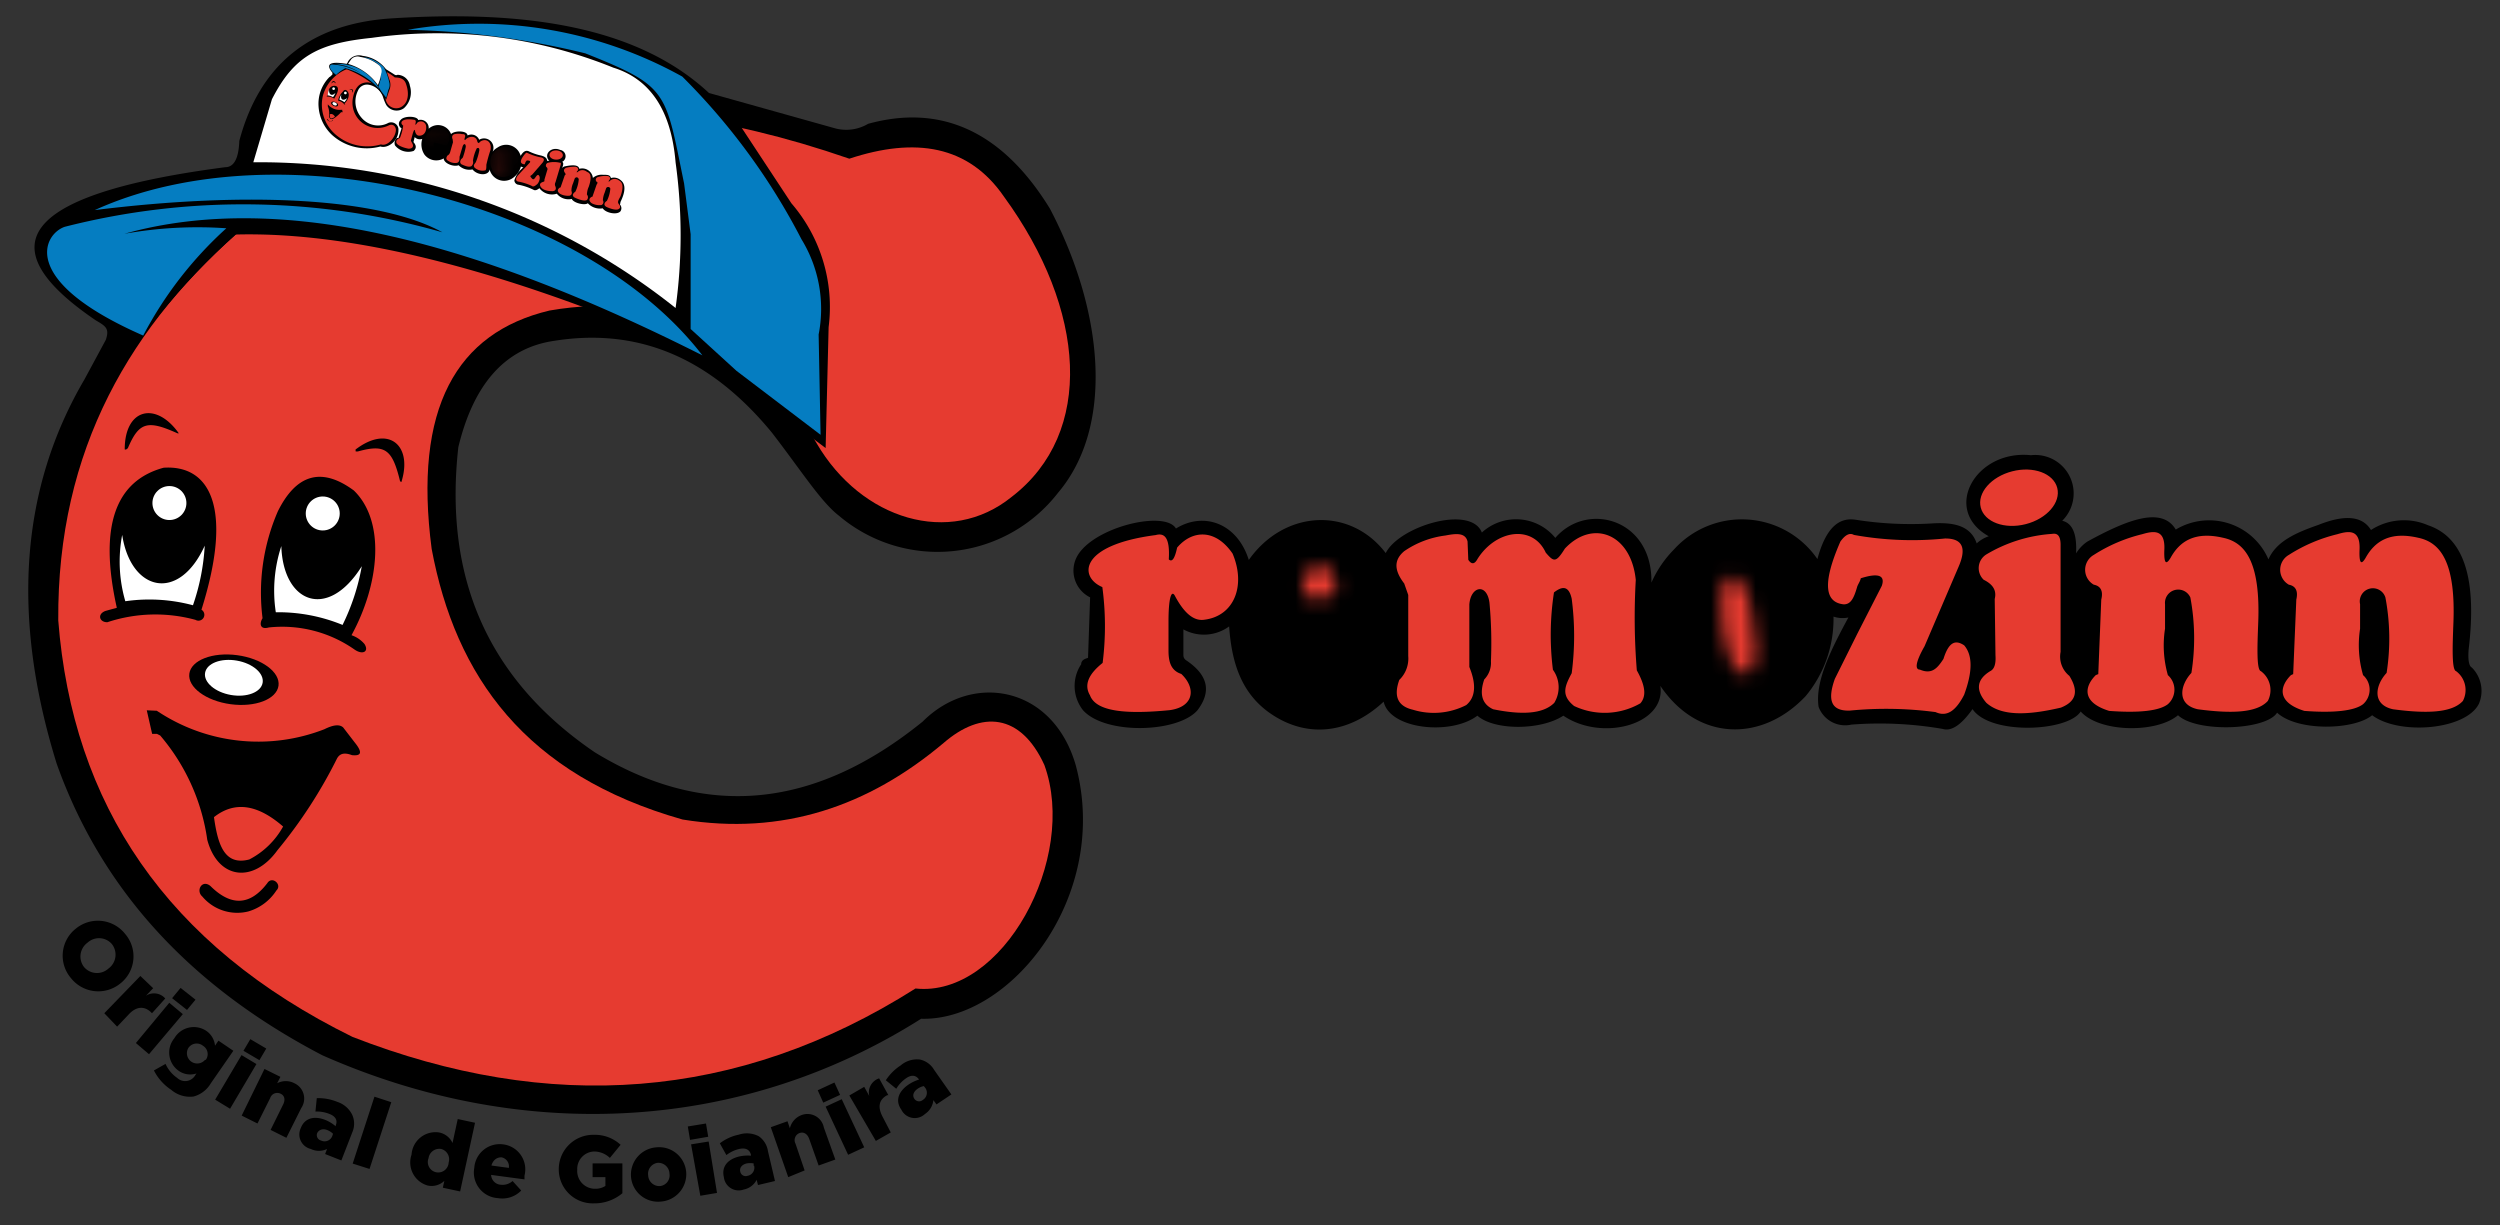 <svg id="prefix__Camada_1" data-name="Camada 1" xmlns="http://www.w3.org/2000/svg" viewBox="0 0 167.78 82.22"><rect x="0" y="0" width="167.78" height="82.22" fill="#333333" stroke="none"/><defs><filter id="prefix__luminosity-invert-noclip" x="83.46" y="35.81" width="9.58" height="12.18" filterUnits="userSpaceOnUse" color-interpolation-filters="sRGB"><feColorMatrix values="-1 0 0 0 1 0 -1 0 0 1 0 0 -1 0 1 0 0 0 1 0" result="invert"/><feFlood flood-color="#fff" result="bg"/><feBlend in="invert" in2="bg"/></filter><filter id="prefix__luminosity-invert-noclip-2" x="111.33" y="35.89" width="10.62" height="11.96" filterUnits="userSpaceOnUse" color-interpolation-filters="sRGB"><feColorMatrix values="-1 0 0 0 1 0 -1 0 0 1 0 0 -1 0 1 0 0 0 1 0" result="invert"/><feFlood flood-color="#fff" result="bg"/><feBlend in="invert" in2="bg"/></filter><filter id="prefix__luminosity-invert-noclip-3" x="28.44" y="8.52" width="1.7" height="2.03" filterUnits="userSpaceOnUse" color-interpolation-filters="sRGB"><feColorMatrix values="-1 0 0 0 1 0 -1 0 0 1 0 0 -1 0 1 0 0 0 1 0" result="invert"/><feFlood flood-color="#fff" result="bg"/><feBlend in="invert" in2="bg"/></filter><filter id="prefix__luminosity-invert-noclip-4" x="32.97" y="9.88" width="1.84" height="1.99" filterUnits="userSpaceOnUse" color-interpolation-filters="sRGB"><feColorMatrix values="-1 0 0 0 1 0 -1 0 0 1 0 0 -1 0 1 0 0 0 1 0" result="invert"/><feFlood flood-color="#fff" result="bg"/><feBlend in="invert" in2="bg"/></filter><mask id="prefix__mask" x="83.46" y="35.81" width="9.58" height="12.18" maskUnits="userSpaceOnUse"><path d="M87.44 39.62c.09-1.25.6-1.78 1.53-1.57a1.6 1.6 0 01.62 1.64c0 .27-.3.41-.86.41h-.87c-.32 0-.48-.16-.42-.48z" filter="url(#prefix__luminosity-invert-noclip)" fill="#fff"/></mask><mask id="prefix__mask-2" x="111.33" y="35.89" width="10.62" height="11.96" maskUnits="userSpaceOnUse"><path d="M115.75 39c-.52 1.11-.15 5.41 1 6.08.6.48 1 0 1.09-1.45-.12-2.28-.45-4-1.2-4.77-.22-.3-.52-.25-.89.14z" filter="url(#prefix__luminosity-invert-noclip-2)" fill="#fff"/></mask><mask id="prefix__mask-3" x="28.44" y="8.52" width="1.7" height="2.03" maskUnits="userSpaceOnUse"><path d="M29.25 9.11q.12-.3.33-.18a.3.3 0 010 .3H29.28c-.03-.04-.05-.07-.03-.12z" filter="url(#prefix__luminosity-invert-noclip-3)" fill="#fff"/></mask><mask id="prefix__mask-4" x="32.97" y="9.88" width="1.84" height="1.99" maskUnits="userSpaceOnUse"><path d="M33.87 10.36c-.14.15-.29.87-.13 1s.15 0 .24-.18a1.42 1.42 0 000-.83c.02-.02-.04-.03-.11.01z" filter="url(#prefix__luminosity-invert-noclip-4)" fill="#fff"/></mask><style>.prefix__cls-7{fill:#fff}.prefix__cls-5{fill:#e63b30}.prefix__cls-6{fill:#057dc1}</style></defs><path d="M5.67 25.46l1.43-2.65c.26-.76 0-.92-.67-1.31-8-5.43-3.92-8.63 8.69-10.28.6 0 .9-.62.94-1.76 1.35-5.08 4.71-7.84 10.11-8.22 8.9-.58 16.53.46 21.41 5L56 8.6a2.88 2.88 0 002.26-.29C63 7 67.18 8.66 70.46 14c3.59 6.84 4.36 14.58.54 19.08a10.23 10.23 0 01-14.71 1.52c-1.19-.91-2.58-3.1-4.49-5.57-4.35-5.29-9.27-7-14.58-6.16-3.32.47-5.44 2.91-6.46 7.14-.94 8.42 1.71 15.41 9.16 20.48 7.42 4.53 14.75 3.81 22-2.06 3.34-3.35 8.75-2.4 10.28 2.94 2.36 8.83-4.44 17.18-10.38 17-11.82 7.49-26.49 8.51-40.19 2.45C12.39 66 6.69 59.35 3.81 51.27Q-.8 36.44 5.7 25.41"/><path class="prefix__cls-5" d="M57 10.65c4.42-1.46 8-.91 10.38 2.55 5.52 7.57 6.11 15.86.51 20.15-4.13 3.35-10.09 1.54-13.09-3.61-4.21-7.14-10.12-10.25-17.92-8.9-6.26 1.49-9.15 6.56-7.91 16C30.57 45.37 35.23 52 45.81 55c6.7 1.09 12.46-.88 17.52-5.14 2.53-2.19 5.17-2 6.76 1.48 2.27 6.26-2.8 15.63-8.65 15-12 7.6-24.62 8.37-37.78 3.25C11.12 63.42 4.87 53.94 3.91 41.64c-.08-11.46 4.85-19.9 12.69-26.58C27 7.3 39.93 4.74 57 10.65z"/><path d="M9.61 22.52a45.71 45.71 0 016.21-6.78c8.39-.22 19 2.71 31.32 8.11l8.27 6.22.2-8.11a10.67 10.67 0 00-2.5-8.32L49 7.4 27.36 2 17 9.11 16.35 12 4.52 16.78z"/><path class="prefix__cls-6" d="M4.35 15.22a48.44 48.44 0 0125.34.37c-4.22-2.33-13.13-2.76-23.33-1.49 12.55-5.71 32.83-.61 40.78 9.75-14.71-7.42-28-11.17-38.79-8.16a27.79 27.79 0 016.84-.37 25.94 25.94 0 00-5.58 7.2c-8.44-3.7-6.67-6.83-5.26-7.3z"/><path class="prefix__cls-6" d="M27.36 2a28.11 28.11 0 0118.43 3.14 43.62 43.62 0 018 10.92 8.93 8.93 0 011.15 6.39l.13 6.73-5.64-4.29-3.08-2.81v-6.36l-.44-3.41c-1.28-6.22-1-6.49-6.63-8.73A54.88 54.88 0 0027.36 2z"/><path class="prefix__cls-7" d="M17 10.89l1.25-4.23c1.49-2.91 3.1-3.75 6.7-4.12a31.48 31.48 0 0116.21 2c2.41.75 3.88 2.77 4.18 6.36a35.52 35.52 0 010 9.77A44.94 44.94 0 0017 10.89z"/><path d="M8.37 30.16c0-2.69 2-3.22 3.52-1.23l.11.15h-.09c-2-.9-2.58-.77-3.33 1l-.12.09h-.05zM23.86 30.17c2.14-1.64 3.78-.37 3.13 2l-.05.18-.09-.05c-.52-2.15-1-2.51-2.84-2h-.14zM7.84 40.79c-1.22-5.47-.1-8.52 3.14-9.4 3-.2 4.75 2.5 2.54 9.53a.39.39 0 11-.4.68 10.24 10.24 0 00-5.92.16c-.54 0-.69-.55-.12-.76zM17.62 41.49c-.22.35-.18.79.42.62a8.47 8.47 0 015.75 1.48c.54.38 1 .15.67-.37a2 2 0 00-.87-.59c1.89-3.46 2.29-7.64.16-9.71-2.25-1.66-3.91-1-5.1 1.39a13.72 13.72 0 00-1.03 7.18z"/><circle class="prefix__cls-7" cx="21.66" cy="34.46" r="1.14"/><circle class="prefix__cls-7" cx="11.37" cy="33.76" r="1.14"/><path class="prefix__cls-7" d="M8.2 35.9a9.56 9.56 0 00.21 4.45 11.32 11.32 0 014.54.27 14.7 14.7 0 00.79-4C12 40.46 8.78 39.69 8.2 35.9zM18.88 36.65a9.57 9.57 0 00-.37 4.44 11.35 11.35 0 014.48.85A14.68 14.68 0 0024.28 38c-2.28 3.66-5.28 2.48-5.4-1.35z"/><ellipse cx="15.69" cy="45.62" rx="1.66" ry="3.02" transform="rotate(-82.31 15.692 45.613)"/><ellipse class="prefix__cls-7" cx="15.69" cy="45.48" rx="1.17" ry="1.96" transform="rotate(-80.07 15.697 45.481)"/><path d="M9.85 47.67l.36 1.58h.32l.22.11a13.73 13.73 0 013.16 7c.72 2.68 3.11 2.93 4.71.7a32.19 32.19 0 004-6.16c.17-.3.45-.43 1-.22.57.06.78-.12.18-.86l-.77-1c-.22-.2-.6-.21-1.26.12a12.22 12.22 0 01-11-1.08l-.25-.16z"/><path class="prefix__cls-5" d="M14.36 54.84c.25 1.77.67 3.29 2.37 2.84A5.45 5.45 0 0019 55.47c-1.69-1.47-3.23-1.74-4.64-.63z"/><path d="M14.12 59.46c-.56-.46-1 .31-.54.71a3.06 3.06 0 003.08 1 3.37 3.37 0 001.89-1.41c.41-.39-.29-1-.61-.49-1.16 1.52-2.44 1.56-3.82.19zM72.16 37.62c.75-2.14 6-3.46 6.76-2.15 1.84-1.14 4.1-.39 4.89 2.11 2.39-3.39 6.82-3.58 9.19-.46.88-1.79 5.71-3.27 6.45-1.38a3.4 3.4 0 014.93.36c2.13-2.48 6.53-1.28 6.45 3a7.48 7.48 0 011.51-2.22 6.15 6.15 0 019.63.64c.59-2.19 1.5-2.8 2.56-2.64a23.79 23.79 0 005.27.24c1.34-.06 2.46.16 2.86 1.35a2.2 2.2 0 01.81-.48c-3.17-1.76-.9-5.83 2.83-5.44a2.58 2.58 0 012.1 4.4c.64.15 1 .79.93 2.19a2.6 2.6 0 01.75-.79c2.66-1.46 5-2.39 5.94-.81a4.34 4.34 0 016.22 2c.54-1.24 1.91-1.81 3.37-2.32 1.71-.68 2.92-.62 3.51.35a4.07 4.07 0 013.83-.32c2.54.86 3.26 3.84 2.73 8.3-.06.66 0 1.15.21 1.25a2.22 2.22 0 01.48 2.42c-.87 1.78-5.37 2.14-7.17.78-1.21 1-5 1.1-6.38-.17-.75 1.19-5.4 1.35-6.65.17-1.44 1.22-5.27 1.17-6.53-.25-.86 1.36-6.07 1.6-7.26-.16-.71 1-1.39 1.52-2 1.33a24.78 24.78 0 00-6.13-.29 1.9 1.9 0 01-2.2-1.19c-.25-1.67.8-3.79 2-6a1.86 1.86 0 01-1-.06 8.1 8.1 0 01-1.87 5.34c-2.9 3.08-7.21 3.08-9.75-.69.38 2.61-3.92 3.76-6.51 2-1.52 1-4.65 1-5.77 0-1.76 1.34-5.87.93-6.29-.94-2.38 2.22-5.27 2.48-7.73.7-1.89-1.38-2.48-3.45-2.64-5.75a2.87 2.87 0 01-3.07.2v1.73a.4.4 0 00.18.34c1.49 1 1.71 2.1.77 3.35-1.31 1.53-6.2 1.67-7.69 0a2.63 2.63 0 01-.12-3.08c0-.27.23-.36.46-.43l.14-4.06a2 2 0 01-1-2.47z"/><path class="prefix__cls-5" d="M74 44.49c-.93.74-1.27 1.46-.85 2.17.41 1.12 2.48 1.28 5.35 1 1.67-.23 1.76-1.51.78-2.43-.71-.23-.85-.83-.86-1.52v-2c0-1.47.17-2.13.41-1.76.64 1.22 1.3 1.75 2 1.64 2-.25 2.8-2.29 1.89-4.44-1.16-1.69-2.72-1.58-3.72-.4-.16.74-.34 1-.56.79.09-1.5-.31-1.79-.88-1.63-5.16.67-5.16 2.82-3.58 3.49a19.66 19.66 0 01.02 5.09z"/><g mask="url(#prefix__mask)"><path class="prefix__cls-5" d="M93 40.79c0 1-.38 1.55-1.17 1.48l-3.79.11c-.53-.14-.66.1-.62.5.82 2.22 2.29 2.58 4.46 1 .77-.22 1.06.74.48 2.09-1.81 2-3.84 2.62-6.16 1.41-4.73-3.24-2.84-10 1.31-11.43 2.77-.65 5.32 1.13 5.49 4.84z"/></g><path class="prefix__cls-5" d="M94.24 39.16c-.6-.78-.78-1.52 0-2.17A6.24 6.24 0 0197 35.94c.68-.13 1.34-.22 1.49.4l.05 1.23c.23.34.43.29.62-.06 1.23-1.95 3.7-2.33 4.58-.42.53.61.67.71 1.28-.27 1.87-2 4.45-1 4.76 2.1a44.28 44.28 0 00.07 6.07c.51.91.7 1.69.24 2.21a4.81 4.81 0 01-4.45.18c-.89-.72-.63-1.32-.16-2.2a19.32 19.32 0 000-5c-.2-.9-.65-.84-1.19-.42a18.76 18.76 0 00-.07 5.19 2 2 0 01.09 2.22c-.77.77-2.23.81-4.1.43-.74-.34-.94-1-.6-2a1.6 1.6 0 00.45-1.22 29.19 29.19 0 00-.1-3.94c-.18-1.33-1.26-1.1-1.35.13v4.19c.44 1.07.47 2-.21 2.56a4.77 4.77 0 01-3.58.31c-1-.23-1.31-.89-.91-2a2 2 0 00.6-1.6v-4.1z"/><g mask="url(#prefix__mask-2)"><path class="prefix__cls-5" d="M116.72 35.89c-3.54 0-7.36 4.62-4.24 9.86 1.4 2.11 3.49 2.57 6.17 1.65 2.64-1.39 3.66-3.9 3.18-7.43a5.07 5.07 0 00-5.11-4.08z"/></g><path class="prefix__cls-5" d="M123.51 36.35c-1.31 3-.94 4.09.23 4.21.46 0 .67-.39.89-1.15.05-.19.21-.38.25-.6 1.16-.37 1.66-.21 1.41.51l-1.63 3.19-1.52 3.05c-.47 1.32-.34 2.17 1 2.13a25.21 25.21 0 015.76.1c.83.38 1.42-.2 1.92-1.17.53-1.44.61-2.6 0-3.31-.52-.34-1-.34-1.39.91-.41.63-.78 1.06-1.58.72-.34 0-.31-.48.31-1.57l2.3-5.37c.5-1.17.3-1.87-.93-1.86a21.89 21.89 0 01-6.11-.24c-.29-.17-.6.01-.91.45z"/><ellipse class="prefix__cls-5" cx="135.5" cy="33.4" rx="2.65" ry="1.83" transform="rotate(-14.4 135.512 33.405)"/><path class="prefix__cls-5" d="M133.29 37.22a9.9 9.9 0 014.43-1.39c.34-.06.56.1.57.7v7.22a1.66 1.66 0 00.59 1.61c.62 1 .49 1.71-.57 2.13-2.32.54-4 .56-5-.32-.69-.8-.72-1.53.26-2.13.27-.13.39-.48.35-1.07l-.05-3.77c.15-.61-.16-1-.74-1.29a1.08 1.08 0 01.16-1.69zM140.65 45.31c-.73.73-1 1.81.9 2.4 2 .15 3.36 0 3.94-.45a1.3 1.3 0 000-1.95 7.28 7.28 0 01-.19-3.12v-1.64a.89.89 0 011.7-.45 14.86 14.86 0 01.07 5.06c-.77.83-1 2.13.43 2.44 2.17.29 3.95.27 4.7-.56a1.58 1.58 0 00-.47-2c-.29-.08-.24-1.6-.18-3.15.18-4.21-.88-5.49-2.36-5.8-1.85-.43-2.89.2-3.52 1.35-.32.53-.44.31-.42-.47.09-1.43-.64-1.37-1.48-1.12a10.68 10.68 0 00-3.25 1.39 1.15 1.15 0 000 2c.47.09.64.44.5 1l-.2 5zM153.75 45.31c-.74.73-1 1.81.9 2.4 1.95.15 3.36 0 3.94-.45a1.3 1.3 0 000-1.95 7.24 7.24 0 01-.2-3.12v-1.64a.88.88 0 011.7-.45 14.82 14.82 0 01.08 5.06c-.77.83-1 2.13.43 2.44 2.17.29 3.94.27 4.69-.56a1.58 1.58 0 00-.46-2c-.29-.08-.24-1.6-.18-3.15.18-4.21-.89-5.49-2.36-5.8-1.86-.43-2.89.2-3.53 1.35-.31.53-.43.31-.41-.47.09-1.43-.65-1.37-1.48-1.12a10.74 10.74 0 00-3.26 1.39 1.15 1.15 0 000 2c.47.09.63.44.5 1l-.21 5z"/><path d="M22.13 5.17l.18-.17v-.12c-.51-.61-.11-.77.92-.6.05 0 .08 0 .11-.12a.85.85 0 011-.41 2.3 2.3 0 011.56.89l.6.38a.19.19 0 00.18 0 .86.86 0 01.83.74 1.45 1.45 0 01-.4 1.5.83.83 0 01-1.19-.22 3.21 3.21 0 01-.22-.54 1.24 1.24 0 00-1-.82.66.66 0 00-.68.41 1.65 1.65 0 00.25 1.82 1.45 1.45 0 001.73.37.49.49 0 01.74.46c0 .75-.75 1.25-1.21 1.09a3.47 3.47 0 01-3.21-.74 2.86 2.86 0 01-.94-1.94 2.55 2.55 0 01.75-2"/><path class="prefix__cls-5" d="M26.5 5.2c.38 0 .65.11.75.44.26.72.11 1.38-.43 1.59a.72.72 0 01-.94-.59 1.32 1.32 0 00-1.2-1.11c-.52 0-.86.3-1 1.07a1.69 1.69 0 002.4 1.82c.25-.12.45 0 .49.27 0 .54-.58 1.16-1 1a3.25 3.25 0 01-3-.62 2.65 2.65 0 01-.9-2.65 2.69 2.69 0 011.61-1.78 3.33 3.33 0 013.22.56z"/><path d="M22.51 5a4.3 4.3 0 01.65-.39A6.39 6.39 0 0125.42 6l.5.68.21-.63a.92.92 0 000-.71l-.19-.58-1.56-.93-1 .32-.12.21-1 .1z"/><path class="prefix__cls-6" d="M22.27 4.33a4.09 4.09 0 012 .62 3.76 3.76 0 00-1.8-.66 3.14 3.14 0 013 1.71 4.7 4.7 0 00-2.85-1.54 2.69 2.69 0 01.55.13 2 2 0 00-.61.44c-.62-.49-.41-.69-.29-.7zM24.38 3.83a2.33 2.33 0 011.37.68 3.49 3.49 0 01.37 1 .66.66 0 01-.06.52l-.14.53-.35-.46-.17-.29.15-.5v-.28c0-.52.07-.53-.32-.84a4.84 4.84 0 00-.85-.36z"/><path class="prefix__cls-7" d="M23.36 4.29l.2-.3a.56.56 0 01.62-.17 2.62 2.62 0 011.22.53.52.52 0 01.18.6 3 3 0 01-.22.76 3.7 3.7 0 00-2-1.42z"/><path d="M22.24 5.6c.06-.21.23-.21.3 0-.14-.12-.18-.12-.29 0zM23.45 6c.21-.08.31.06.2.23 0-.18 0-.22-.17-.22zM22 6.42c0-.46.19-.67.46-.66s.32.3 0 .8c0 0 0 .07-.05.05a.8.8 0 00-.46-.13c-.05 0 0-.06 0-.06zM22.7 6.7v.06a.67.67 0 01.41.25h.06a.13.13 0 00-.05-.06c.23-.23.36-.55.24-.76S23.1 6 23 6.16a1.13 1.13 0 00-.3.54z"/><circle class="prefix__cls-7" cx="23.18" cy="6.24" r=".09"/><circle class="prefix__cls-7" cx="22.39" cy="5.95" r=".09"/><path class="prefix__cls-7" d="M22.09 6a.91.91 0 00-.09.4 1 1 0 01.35.12.9.9 0 00.16-.29c-.23.26-.46.12-.42-.23zM22.91 6.35a.76.76 0 00-.13.34 1 1 0 01.33.17 1.15 1.15 0 00.19-.28c-.3.24-.47.07-.39-.23z"/><ellipse cx="22.45" cy="6.98" rx=".14" ry=".25" transform="rotate(-65.81 22.454 6.976)"/><ellipse class="prefix__cls-7" cx="22.46" cy="6.97" rx=".1" ry=".16" transform="rotate(-63.57 22.46 6.971)"/><path d="M22 7v.14a1.11 1.11 0 01.08.62c0 .23.18.3.36.16a2.33 2.33 0 00.45-.39h.08c.03 0 .06 0 0-.07v-.09h-.1A1 1 0 0122 7z"/><path class="prefix__cls-5" d="M22.13 7.67c0 .15 0 .27.12.28a.51.51 0 00.23-.12c-.1-.16-.21-.21-.35-.16z"/><path d="M22 8h-.06a.25.25 0 00.22.15.28.28 0 00.18-.06v-.06A.18.18 0 0122 8zM26.88 8.06c.22-.31 1.13-.28 1.19 0a.55.55 0 01.7.58.93.93 0 011.5.36c.23-.25 1.08-.25 1.11.09a.57.57 0 01.78.29.63.63 0 01.9.8 1.21 1.21 0 01.35-.29 1 1 0 011.53.57c.2-.33.37-.38.54-.31a3.51 3.51 0 00.84.29c.22.06.39.15.4.36a.28.28 0 01.15 0c-.43-.44.13-1 .72-.74a.43.43 0 01.13.81c.09 0 .12.17 0 .4a.59.59 0 01.16-.1c.5-.1.93-.14 1 .16a.72.72 0 01.91.61.89.89 0 01.66-.21c.31 0 .5 0 .55.22a.69.69 0 01.64.13c.37.27.34.78 0 1.48 0 .1-.06.18 0 .21a.37.37 0 010 .41c-.23.27-1 .11-1.19-.2a1.1 1.1 0 01-1-.34c-.18.16-.94 0-1.08-.29a1 1 0 01-1-.35 1.06 1.06 0 01-1.17-.37c-.16.13-.29.17-.39.11a4 4 0 00-1-.34.31.31 0 01-.29-.3 1.81 1.81 0 01.61-.87.27.27 0 01-.17-.06 1.38 1.38 0 01-.55.78 1 1 0 01-1.55-.58c-.06.44-.81.42-1.15 0a1 1 0 01-.93-.28c-.35.13-1-.13-1-.46a1 1 0 01-1.29-.25 1.24 1.24 0 01-.15-1.06.48.48 0 01-.51-.12l-.07.29a.06.06 0 000 .06c.2.23.18.42 0 .58a1.14 1.14 0 01-1.25-.37.44.44 0 01.13-.5h.1l.21-.65a.34.34 0 01-.07-.55z"/><path class="prefix__cls-5" d="M26.84 9.26c-.18.07-.27.17-.24.31s.34.32.82.41c.28 0 .36-.16.25-.36s-.1-.17-.07-.28l.09-.34c.07-.23.12-.33.15-.26q.06.33.24.36c.34.05.56-.24.52-.63a.36.36 0 00-.6-.23c-.07.11-.11.16-.13.1.08-.23 0-.3-.07-.3-.87-.14-1 .21-.74.39a3.41 3.41 0 01-.22.83z"/><g mask="url(#prefix__mask-3)"><path class="prefix__cls-5" d="M30.1 9.57c-.05.16-.13.23-.26.18l-.61-.16c-.08-.05-.12 0-.13.05 0 .4.25.53.68.37.13 0 .13.17 0 .36a.79.79 0 01-1.06-.06 1.11 1.11 0 01.76-1.79.76.76 0 01.62 1.05z"/></g><path class="prefix__cls-5" d="M30.38 9.36c-.06-.15-.06-.28.1-.35A1.1 1.1 0 0131 9c.11 0 .22 0 .22.14l-.05.2c0 .07.06.07.1 0 .29-.25.71-.2.76.15.06.13.08.15.22 0 .4-.24.77.05.67.57a9.66 9.66 0 00-.28 1c0 .18 0 .31-.06.37a.8.8 0 01-.73-.18c-.11-.16 0-.24.08-.36a3.76 3.76 0 00.24-.81c0-.16-.07-.17-.17-.13a2.78 2.78 0 00-.26.84.35.35 0 01-.1.36c-.16.09-.4 0-.68-.13-.1-.09-.1-.21 0-.35a.28.28 0 00.13-.18 4.48 4.48 0 00.17-.64c0-.23-.15-.24-.22 0l-.2.67c0 .2 0 .34-.16.41a.82.82 0 01-.59-.13c-.16-.08-.17-.2-.06-.36a.35.35 0 00.18-.23l.19-.66z"/><g mask="url(#prefix__mask-4)"><path class="prefix__cls-5" d="M34.17 9.91A1 1 0 0033 11.3a.81.81 0 00.92.57 1.1 1.1 0 00.87-1 .85.85 0 00-.62-.96z"/></g><path class="prefix__cls-5" d="M35.25 10.31c-.36.43-.35.62-.17.69s.13 0 .2-.14a.71.71 0 00.07-.09c.21 0 .28.05.2.15l-.41.44-.39.42c-.14.19-.16.34 0 .4a3.86 3.86 0 01.93.29c.11.1.24 0 .36-.1s.23-.39.16-.54-.15-.1-.27.08-.18.14-.29 0 0-.09.12-.24l.65-.75c.13-.17.13-.29-.07-.35a3.72 3.72 0 01-1-.33s-.02.02-.09.07z"/><ellipse class="prefix__cls-5" cx="37.33" cy="10.41" rx=".31" ry=".45" transform="rotate(-87.91 37.324 10.41)"/><path class="prefix__cls-5" d="M36.79 10.92a1.7 1.7 0 01.78 0c.06 0 .09 0 .06.14l-.35 1.17a.3.3 0 000 .29c.06.18 0 .29-.19.31-.4 0-.68-.1-.8-.29s0-.28.15-.33.08-.06.1-.16l.18-.61a.18.18 0 00-.06-.24.19.19 0 01.13-.28zM37.59 12.58c-.15.09-.25.25 0 .43a1.09 1.09 0 00.66.12c.14-.07.15-.18.1-.32a1.25 1.25 0 01.11-.51l.09-.26c.05-.2.27-.17.29 0a2.27 2.27 0 01-.23.83c-.16.1-.27.29 0 .41s.62.24.78.14a.27.27 0 000-.36s0-.27.12-.52c.23-.67.12-.93-.11-1a.47.47 0 00-.63 0c-.08.07-.09 0 0-.09s0-.26-.18-.26a2.4 2.4 0 00-.6.07c-.15.08-.18.18-.09.32s.08.1 0 .19l-.28.81zM39.71 13.21c-.15.08-.25.24 0 .43a1.09 1.09 0 00.66.12.22.22 0 00.09-.32 1.52 1.52 0 01.12-.51l.09-.27a.15.15 0 01.29 0 2.18 2.18 0 01-.23.82c-.16.1-.27.3 0 .42s.63.23.79.13.1-.22 0-.35 0-.27.13-.52c.23-.67.12-.93-.11-1.05a.46.46 0 00-.63.05c-.08.07-.09 0 0-.1s0-.25-.18-.25a1.71 1.71 0 00-.6.07.19.19 0 00-.09.32c.07 0 .08.1 0 .19l-.28.81z"/><path d="M5.08 62.33a2.33 2.33 0 013.32.35A2.31 2.31 0 018.08 66a2.34 2.34 0 01-3.32-.36 2.31 2.31 0 01.32-3.31zM7.28 65a1.15 1.15 0 00.23-1.64 1.14 1.14 0 00-1.63-.1 1.15 1.15 0 00-.24 1.64 1.14 1.14 0 001.64.1zM9.42 65.5l.86.82-.49.51a1 1 0 011.3.18l-.89.99-.07-.07c-.45-.43-1-.4-1.52.18l-.75.79L7 68zM11.36 67.3l.91.76L10 70.75 9.12 70zm.76-1l1 .79-.57.69-1-.79zM10.33 71.84l.78-.44a2.26 2.26 0 00.78.94.78.78 0 001.22-.19l.08-.11a1.34 1.34 0 01-1.19-.17 1.5 1.5 0 01-.3-2.19 1.51 1.51 0 012.14-.5 1.36 1.36 0 01.59 1l.23-.34 1 .68-1.51 2.18a1.92 1.92 0 01-1.16.89 1.93 1.93 0 01-1.5-.45 3.39 3.39 0 01-1.16-1.3zm3.48-.71a.65.65 0 00-.18-.94.67.67 0 00-1 .16.69.69 0 001.13.78zM16.21 70.81l1 .6-1.77 3-1-.61zm.59-1.07l1.07.63-.46.78-1.07-.63zM17.75 71.74l1.07.53-.22.43a1.24 1.24 0 011.16 0 1.13 1.13 0 01.46 1.66l-1 2-1.06-.53.84-1.7c.17-.34.09-.61-.17-.73a.5.5 0 00-.7.3l-.85 1.7-1.06-.53zM20.19 75.7c.26-.67.9-.83 1.64-.54a2.48 2.48 0 01.7.43v-.06c.14-.33 0-.61-.42-.77a2.22 2.22 0 00-.94-.16l.09-.9a3.37 3.37 0 011.38.25 1.7 1.7 0 011 .87 1.45 1.45 0 010 1.18l-.73 1.88-1.09-.43.13-.34a1.25 1.25 0 01-1.09 0 1 1 0 01-.67-1.41zm2.11.54l.05-.15a1.14 1.14 0 00-.39-.25c-.32-.13-.57 0-.67.2a.37.37 0 00.25.5.55.55 0 00.76-.3zM25.13 73.6l1.13.37-1.46 4.48-1.13-.36zM27.62 77.49A1.61 1.61 0 0129.46 76a1.25 1.25 0 01.91.71l.35-1.61 1.16.25-1 4.61-1.16-.25.1-.46a1.23 1.23 0 01-1.13.31 1.61 1.61 0 01-1.07-2.07zm2.49.53a.72.72 0 00-.5-.91.73.73 0 00-.85.62.7.7 0 101.35.3zM31.83 78.38a1.71 1.71 0 011.93-1.58 1.69 1.69 0 011.44 2.1v.25l-2.24-.3a.69.69 0 00.65.66 1 1 0 00.79-.25l.58.64a1.77 1.77 0 01-1.56.51 1.72 1.72 0 01-1.59-2.03zm2.32 0a.62.62 0 00-.5-.71c-.31 0-.56.18-.67.55zM37.5 78.5a2.31 2.31 0 012.37-2.34 2.53 2.53 0 011.78.67l-.72.88a1.53 1.53 0 00-1.06-.43 1.17 1.17 0 00-1.13 1.23 1.19 1.19 0 001.19 1.27 1.23 1.23 0 00.7-.19V79h-.86v-.92h2v2a2.91 2.91 0 01-1.91.68 2.28 2.28 0 01-2.36-2.26zM42.35 79a1.84 1.84 0 011.7-2 1.82 1.82 0 012 1.64 1.84 1.84 0 01-1.7 2 1.82 1.82 0 01-2-1.64zm2.58-.24a.75.75 0 00-.79-.72.74.74 0 00-.64.84.75.75 0 00.79.72.72.72 0 00.64-.83zM46.16 75.6l1.22-.2.15.89-1.22.21zm.22 1.2l1.18-.19.56 3.45-1.12.19zM48.58 79c-.17-.71.26-1.19 1-1.38a2.72 2.72 0 01.82-.06v-.05c-.08-.35-.35-.5-.79-.4a2.22 2.22 0 00-.86.41l-.44-.79a3.13 3.13 0 011.27-.58 1.73 1.73 0 011.35.11 1.49 1.49 0 01.61 1l.47 2-1.14.27-.09-.35a1.23 1.23 0 01-.86.65 1 1 0 01-1.34-.83zm2-.76v-.16a1.28 1.28 0 00-.47 0c-.33.08-.49.3-.43.55a.37.37 0 00.49.28.55.55 0 00.44-.68zM51.73 75.65l1.12-.4.16.47a1.26 1.26 0 01.77-.88 1.12 1.12 0 011.51.83l.77 2.15-1.12.4-.63-1.78c-.13-.36-.38-.49-.65-.4a.51.51 0 00-.27.72l.61 1.79-1.1.45zM54.88 73.17l1.12-.52.38.83-1.13.52zm.53 1.1l1.08-.5L58 77l-1.08.5zM57 73.52l1-.58.34.62a1 1 0 01.66-1.19l.62 1.13h-.08c-.55.3-.67.79-.28 1.5l.52 1-1 .57zM60.49 74.47c-.42-.59-.2-1.2.45-1.66a2.75 2.75 0 01.74-.36c-.21-.3-.51-.34-.88-.08a2.27 2.27 0 00-.65.7l-.7-.57a3.33 3.33 0 011-1 1.67 1.67 0 011.3-.39 1.46 1.46 0 01.94.69l1.16 1.65-1 .67-.21-.29a1.26 1.26 0 01-.56.93 1 1 0 01-1.59-.29zm1.6-1.47l-.09-.11a1.07 1.07 0 00-.43.19c-.28.2-.35.46-.2.67a.38.38 0 00.56.07.56.56 0 00.16-.82z"/></svg>